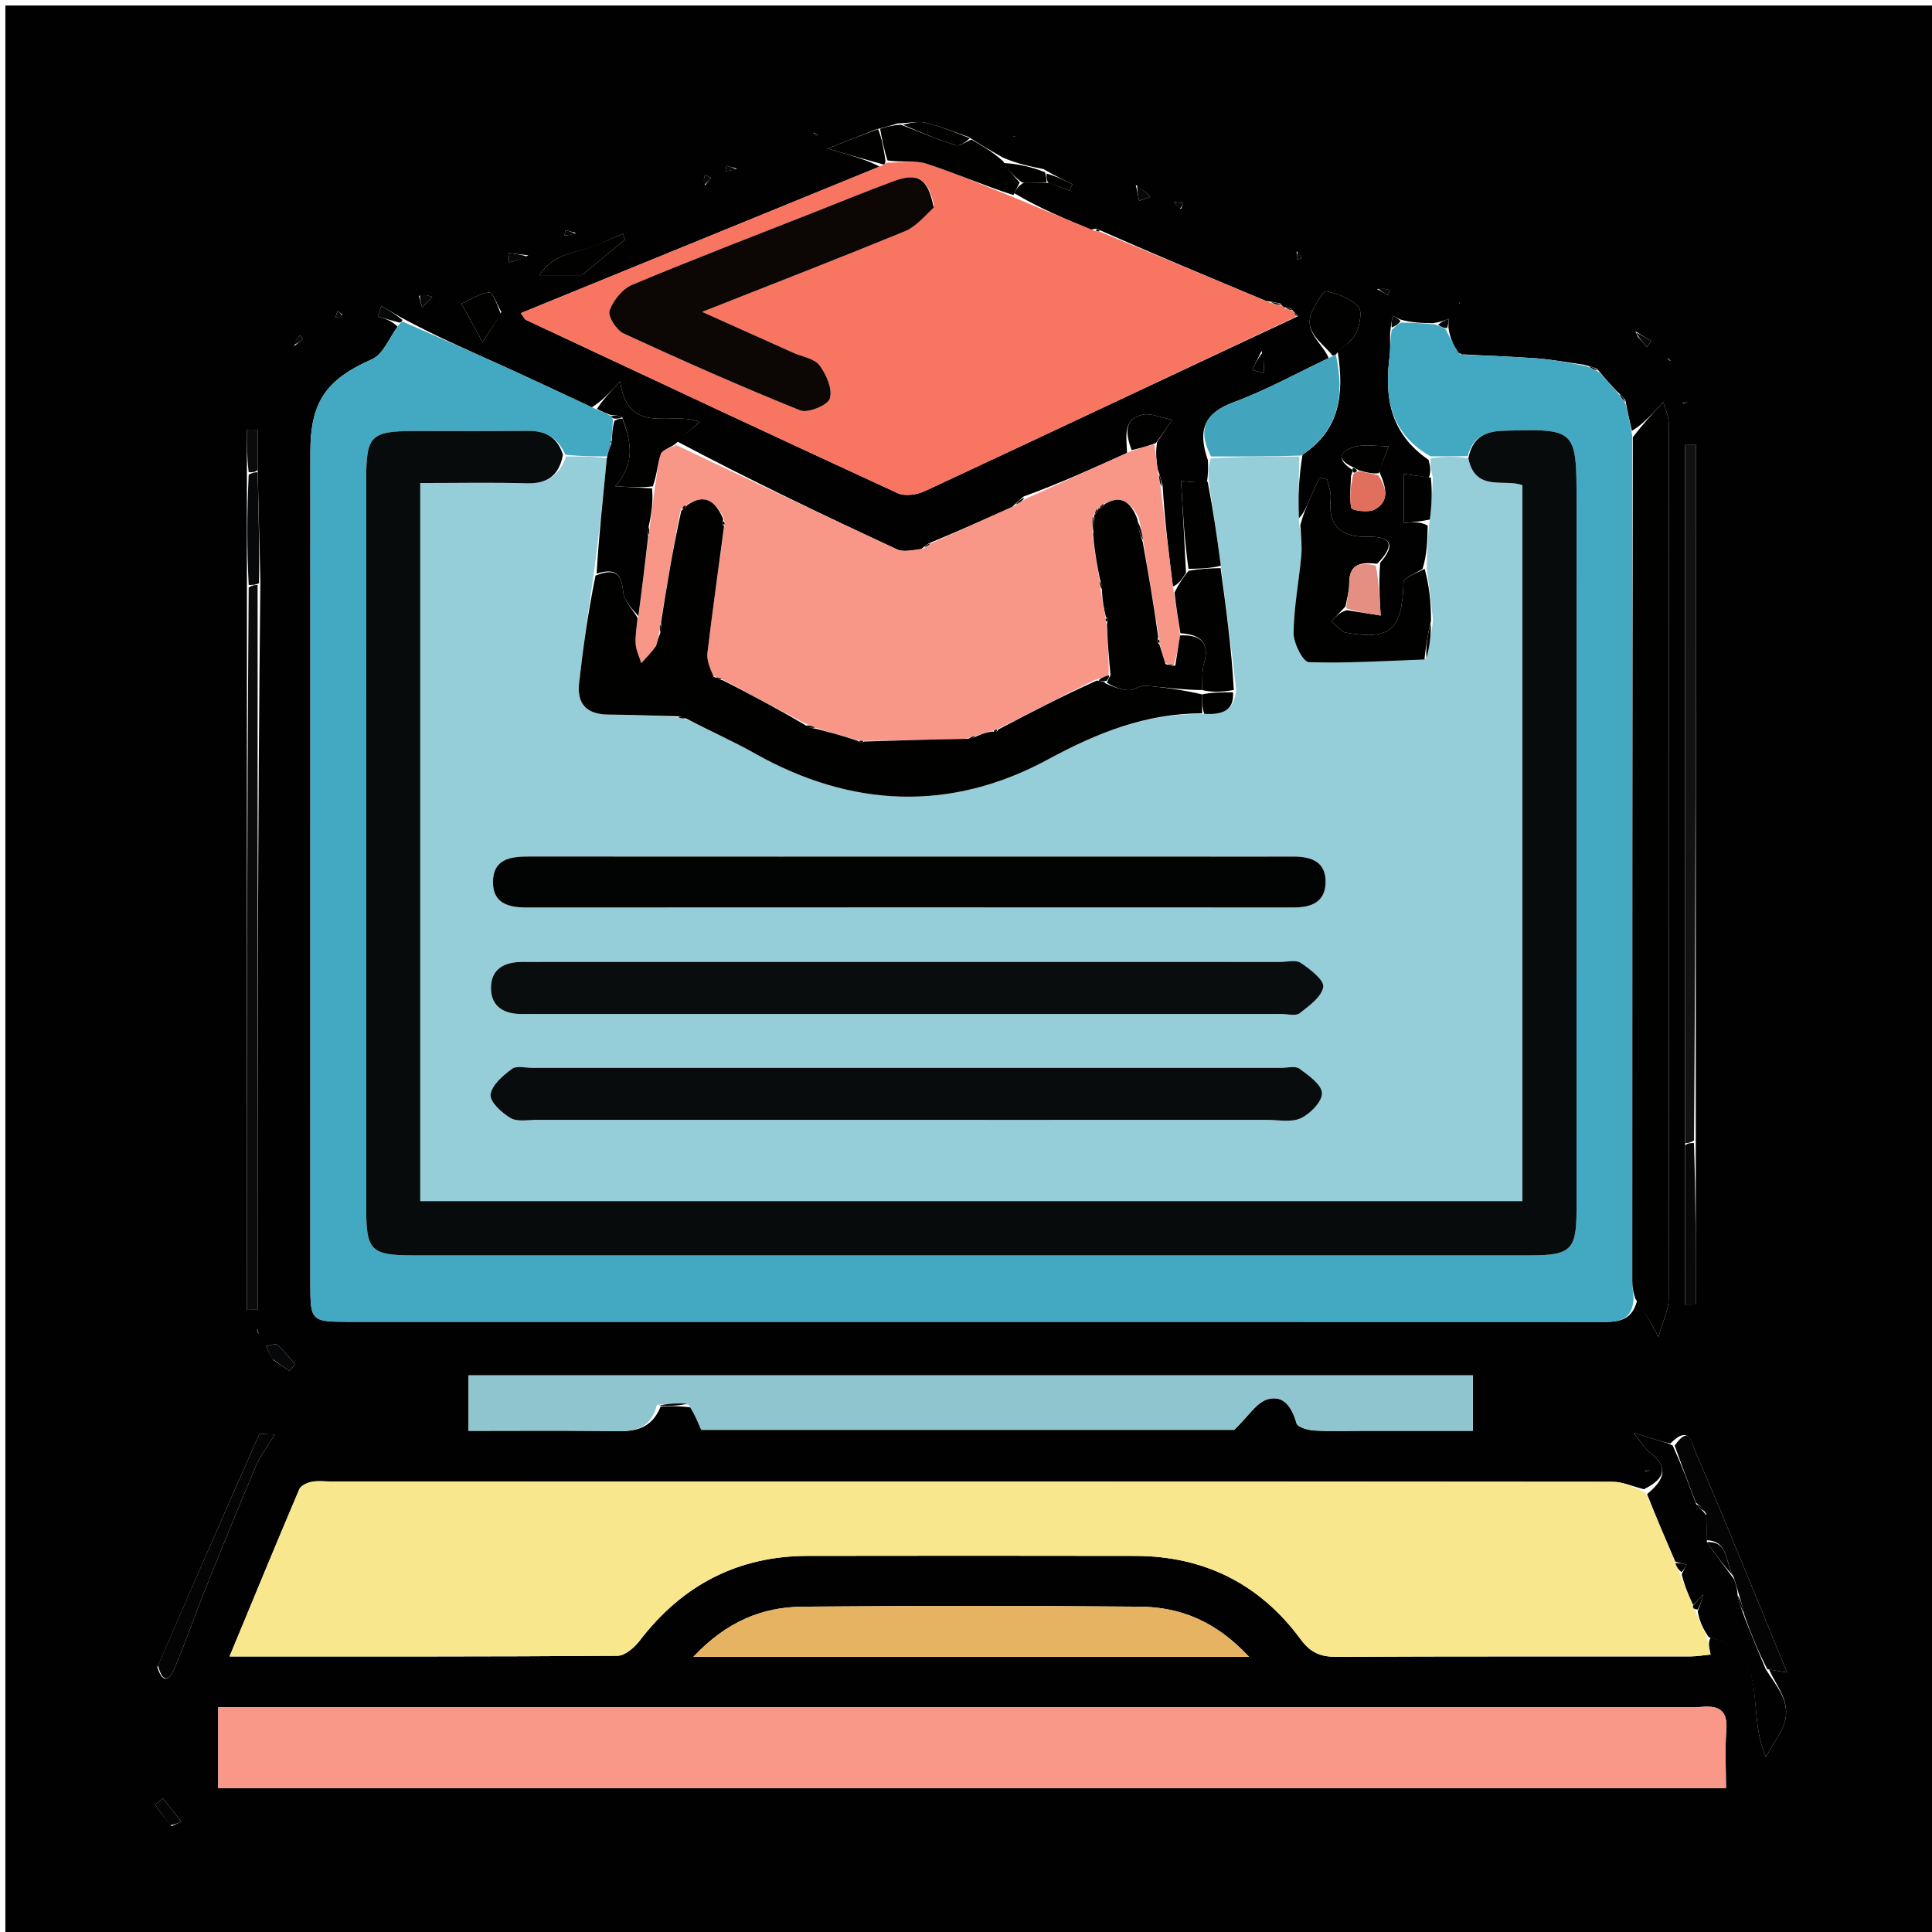<svg version="1.1" id="Layer_1" xmlns="http://www.w3.org/2000/svg" xmlns:xlink="http://www.w3.org/1999/xlink" x="0px" y="0px"
	 width="100%" viewBox="0 0 360 360" enable-background="new 0 0 360 360" xml:space="preserve">
<path fill="#010101" opacity="1" stroke="none" 
	d="
M1,134 
	C1,89.349 1,45.197 1,1.023 
	C120.943,1.023 240.886,1.023 360.915,1.023 
	C360.915,120.901 360.915,240.803 360.915,360.852 
	C241,360.852 121,360.852 1,360.852 
	C1,285.447 1,209.974 1,134 
M310.908,66.804 
	C310.908,66.804 310.65,66.788 310.65,66.788 
	C310.65,66.788 311,67 311.091,67.196 
	C311.091,67.196 311.35,67.213 311.35,67.213 
	C311.35,67.213 311,67 310.908,66.804 
M240.572,57.521 
	C240.184,57.395 239.796,57.27 239.158,57.251 
	C239.158,57.251 239.002,57.027 238.542,56.55 
	C237.909,56.41 237.275,56.269 235.924,56.08 
	C225.597,51.775 215.27,47.469 204.839,42.848 
	C204.584,42.553 204.31,42.548 203.296,42.803 
	C198.422,40.763 193.548,38.723 188.996,36.006 
	C189.331,35.337 189.665,34.669 190.833,34 
	C192.222,34 193.611,34 195.656,34.097 
	C196.866,34.57 198.075,35.043 199.284,35.515 
	C199.463,35.115 199.642,34.714 199.821,34.313 
	C198.214,33.542 196.607,32.771 194.445,31.51 
	C191.963,31.007 189.482,30.503 186.84,29.346 
	C184.894,28.23 182.947,27.115 180.449,25.512 
	C177.82,24.608 175.235,23.525 172.545,22.873 
	C171.124,22.528 169.521,22.933 167.278,23.002 
	C166.186,23.335 165.093,23.667 163.258,24.115 
	C160.635,25.147 158.013,26.179 154.192,27.682 
	C158.792,29.01 161.63,29.829 163.897,31.044 
	C141.665,40.126 119.433,49.209 97.056,58.35 
	C97.609,59.099 97.745,59.483 98.003,59.604 
	C121.064,70.41 144.116,81.235 167.249,91.885 
	C168.611,92.512 170.845,92.2 172.3,91.522 
	C195.384,80.767 218.408,69.881 241.828,58.929 
	C241.574,58.609 241.32,58.288 241.017,58.004 
	C241.017,58.004 241.018,57.944 240.572,57.521 
M304.91,61.794 
	C304.91,61.794 304.641,61.781 304.641,61.781 
	C304.641,61.781 304.994,62.004 305.091,62.625 
	C305.675,63.299 306.259,63.973 306.844,64.647 
	C307.135,64.281 307.427,63.914 307.718,63.547 
	C306.814,63.03 305.909,62.512 304.91,61.794 
M252.019,87.563 
	C252.029,87.75 252.039,87.937 251.744,88.651 
	C251.696,90.675 251.356,92.77 251.813,94.673 
	C251.923,95.131 255.022,95.575 256.146,94.948 
	C258.967,93.374 258.344,90.892 256.968,87.787 
	C257.486,86.449 258.004,85.112 258.763,83.152 
	C256.29,83.152 254.235,82.744 252.442,83.254 
	C250.183,83.897 248.498,85.329 252.019,87.563 
M48.003,87.131 
	C48.003,84.78 48.003,82.429 48.003,80.078 
	C47.338,80.07 46.672,80.063 46.007,80.055 
	C46.007,82.702 46.007,85.349 46.003,88.934 
	C46.004,95.624 46.005,102.313 46.004,109.94 
	C46.004,154.649 46.004,199.358 46.004,244.067 
	C46.67,244.065 47.337,244.063 48.003,244.061 
	C48.003,199.04 48.003,154.02 48.52,108.351 
	C48.347,101.567 48.175,94.783 48.003,87.131 
M220.995,106.746 
	C220.302,107.831 219.609,108.916 218.542,109.279 
	C217.79,103.172 217.038,97.064 216.635,90.503 
	C216.423,89.669 216.212,88.835 215.685,87.309 
	C215.488,85.802 215.29,84.295 215.609,82.374 
	C216.542,80.995 217.475,79.615 218.408,78.236 
	C216.495,77.883 214.408,76.867 212.706,77.315 
	C209.201,78.237 209.913,81.257 210.007,84.397 
	C203.67,87.265 197.334,90.132 190.742,92.516 
	C190.162,93.011 189.581,93.506 188.526,94.511 
	C183.566,96.734 178.606,98.956 173.021,101.27 
	C172.678,101.502 172.334,101.735 171.444,102.468 
	C170.013,102.466 168.362,102.935 167.184,102.388 
	C153.415,95.989 139.717,89.438 126.048,82.191 
	C127.402,81.086 128.756,79.98 130.408,78.632 
	C125.194,76.455 117.086,81.481 115.544,71.078 
	C113.415,73.372 112.214,74.666 110.293,75.894 
	C104.717,73.301 99.162,70.663 93.56,68.128 
	C87.4,65.341 81.196,62.649 74.871,59.231 
	C73.6,58.489 72.328,57.746 71.057,57.004 
	C70.834,57.655 70.611,58.307 70.387,58.958 
	C71.665,59.342 72.942,59.727 74.088,60.867 
	C72.527,62.947 71.404,66.015 69.329,66.933 
	C60.92,70.652 57.837,74.731 57.834,84.185 
	C57.818,135.989 57.823,187.793 57.829,239.597 
	C57.83,246.032 58.092,246.292 64.637,246.295 
	C94.62,246.306 124.603,246.299 154.586,246.3 
	C202.226,246.3 249.866,246.294 297.505,246.313 
	C300.757,246.315 304.113,246.674 305.106,242.077 
	C306.132,243.908 307.158,245.738 309.035,249.088 
	C309.899,246.013 310.925,244.056 310.928,242.098 
	C311.015,187.732 311.008,133.366 310.948,79.001 
	C310.946,77.475 310.194,75.949 309.922,74.917 
	C307.815,77.207 306.073,79.101 304.084,80.288 
	C303.691,78.605 303.299,76.921 302.87,74.567 
	C302.464,74.079 302.059,73.59 301.149,72.784 
	C300.069,71.622 298.989,70.46 297.601,68.734 
	C297.022,68.508 296.442,68.281 295.045,67.941 
	C292.149,67.541 289.264,66.994 286.355,66.775 
	C281.817,66.433 277.263,66.313 272.574,66.03 
	C272.574,66.03 272.272,65.942 271.572,65.738 
	C270.834,64.267 270.097,62.796 269.895,60.983 
	C269.906,60.451 269.917,59.92 269.928,59.388 
	C269.248,59.682 268.568,59.977 267.034,60.223 
	C265.036,60.188 263.039,60.153 260.909,59.527 
	C260.447,59.292 259.985,59.058 259.523,58.824 
	C259.364,59.579 259.205,60.333 259.025,62.013 
	C258.999,63.496 259.109,64.997 258.925,66.46 
	C257.98,73.964 258.937,80.69 266.202,85.694 
	C266.466,86.796 266.731,87.898 266.232,88.973 
	C264.704,88.752 263.177,88.532 261.601,88.305 
	C261.601,91.649 261.601,94.487 261.601,97.437 
	C263.294,97.294 264.732,97.171 266.028,97.947 
	C265.973,100.632 265.918,103.316 265.074,106.001 
	C263.837,106.833 261.549,107.635 261.525,108.5 
	C261.285,117.285 259.176,119.331 250.856,117.898 
	C249.839,117.722 249.003,116.501 248.082,115.764 
	C248.961,114.843 249.841,113.921 251.022,113.705 
	C252.976,114.015 254.93,114.324 257.264,114.694 
	C257.061,111.068 256.905,108.287 257.18,104.85 
	C260.198,101.433 259.095,99.923 254.874,100.014 
	C249.964,100.12 247.433,98.097 247.946,92.89 
	C248.06,91.735 247.533,90.516 247.301,89.327 
	C246.821,89.214 246.342,89.101 245.862,88.988 
	C245.243,90.356 244.607,91.716 244.01,93.094 
	C243.393,94.518 242.813,95.959 241.767,96.786 
	C241.887,92.879 242.007,88.972 242.707,84.715 
	C249.617,80.151 250.527,73.575 249.261,65.534 
	C250.445,64.385 252.051,63.432 252.696,62.034 
	C253.369,60.575 253.88,57.966 253.104,57.144 
	C251.671,55.629 249.312,54.731 247.191,54.29 
	C246.588,54.165 245.284,56.42 244.627,57.745 
	C242.631,61.771 246.257,63.651 247.587,66.719 
	C241.72,69.495 236.004,72.681 229.94,74.926 
	C224.551,76.922 223.031,79.912 225.082,85.784 
	C225.124,87.021 225.167,88.257 224.856,90.021 
	C223.528,89.916 222.2,89.811 220.077,89.643 
	C220.398,95.331 220.699,100.666 220.995,106.746 
M314.002,213.929 
	C314.002,223.649 314.002,233.368 314.002,243.088 
	C314.659,243.082 315.316,243.077 315.973,243.071 
	C315.973,233.038 315.973,223.005 315.98,212.039 
	C315.98,168.997 315.98,125.956 315.98,82.914 
	C315.323,82.917 314.666,82.919 314.009,82.921 
	C314.009,126.278 314.009,169.634 314.002,213.929 
M311.255,268.976 
	C310.622,268.822 309.98,268.697 309.357,268.51 
	C307.701,268.011 306.053,267.486 304.402,266.971 
	C305.475,268.281 306.369,269.815 307.658,270.858 
	C310.662,273.286 310.507,275.449 306.311,277.496 
	C304.366,277.015 302.421,276.114 300.476,276.112 
	C220.836,276.041 141.195,276.051 61.555,276.052 
	C60.389,276.052 59.186,275.883 58.069,276.118 
	C57.226,276.295 56.063,276.81 55.775,277.487 
	C51.445,287.663 47.237,297.89 42.773,308.656 
	C67.449,308.656 91.254,308.706 115.056,308.532 
	C116.462,308.522 118.213,306.994 119.197,305.709 
	C127.12,295.36 137.466,289.933 150.537,289.913 
	C170.863,289.881 191.19,289.878 211.517,289.916 
	C224.387,289.94 234.769,295.146 242.382,305.484 
	C244.194,307.945 246.054,308.739 248.999,308.723 
	C270.991,308.61 292.984,308.668 314.976,308.647 
	C316.218,308.646 317.46,308.419 318.745,308.293 
	C318.454,306.924 318.249,305.962 318.762,305.127 
	C330.18,307.899 325.129,318.766 329.054,327.332 
	C330.638,324.58 331.702,323.164 332.32,321.574 
	C334.004,317.236 330.991,314.254 329.651,311.085 
	C330.547,311.235 331.443,311.384 332.984,311.641 
	C330.502,305.563 328.294,300.103 326.043,294.661 
	C322.705,286.589 319.411,278.497 315.906,270.498 
	C315.327,269.174 314.887,265.247 311.255,268.976 
M123.114,262.053 
	C124.822,262.005 126.529,261.956 128.875,262.272 
	C129.457,263.614 130.04,264.956 130.679,266.427 
	C164.231,266.427 197.831,266.427 229.977,266.427 
	C232.605,263.905 234.104,261.357 236.178,260.737 
	C239.215,259.83 240.766,262.286 241.589,265.219 
	C241.789,265.93 243.689,266.476 244.841,266.548 
	C247.827,266.733 250.832,266.613 253.829,266.613 
	C260.753,266.613 267.678,266.613 274.442,266.613 
	C274.442,262.586 274.442,259.363 274.442,256.282 
	C211.832,256.282 149.644,256.282 87.306,256.282 
	C87.306,259.756 87.306,262.862 87.306,266.613 
	C95.775,266.613 104.054,266.548 112.331,266.64 
	C116.565,266.687 120.978,267.391 123.114,262.053 
M316.25,318.13 
	C224.385,318.13 132.521,318.13 40.658,318.13 
	C40.658,323.649 40.658,328.372 40.658,333.191 
	C134.396,333.191 227.762,333.191 321.614,333.191 
	C321.614,329.426 321.4,325.948 321.674,322.51 
	C321.954,318.981 320.664,317.562 316.25,318.13 
M161.5,308.727 
	C184.865,308.727 208.23,308.727 232.744,308.727 
	C226.59,302.102 219.935,299.449 212.441,299.382 
	C191.476,299.193 170.508,299.197 149.543,299.383 
	C142.037,299.449 135.394,302.138 129.198,308.727 
	C140.394,308.727 150.447,308.727 161.5,308.727 
M29.309,310.659 
	C30.538,314.434 31.859,312.46 32.657,310.553 
	C34.622,305.862 36.279,301.042 38.175,296.321 
	C41.307,288.527 44.476,280.746 47.753,273.012 
	C48.52,271.204 49.785,269.608 51.204,267.286 
	C49.471,267.286 48.385,267.083 48.282,267.315 
	C41.988,281.514 35.775,295.748 29.309,310.659 
M111.669,45.512 
	C108.162,47.15 103.516,46.708 100.509,51.274 
	C104.031,51.274 106.583,51.274 108.428,51.274 
	C111.345,48.868 113.891,46.767 116.437,44.667 
	C116.321,44.296 116.205,43.925 116.089,43.554 
	C114.818,44.072 113.548,44.59 111.669,45.512 
M93.42,58.131 
	C92.667,56.85 91.865,54.475 91.17,54.506 
	C89.469,54.583 87.818,55.77 85.97,56.589 
	C87.382,59.142 88.384,60.955 89.912,63.717 
	C91.335,61.588 92.263,60.2 93.42,58.131 
M50.941,253.432 
	C51.947,254.106 52.953,254.78 53.959,255.454 
	C54.313,255.044 54.667,254.634 55.021,254.223 
	C53.918,252.988 52.902,251.651 51.658,250.58 
	C51.299,250.272 50.281,250.731 49.565,250.838 
	C49.872,251.547 50.18,252.255 50.941,253.432 
M31.979,340.276 
	C32.576,339.996 33.174,339.715 33.772,339.435 
	C32.634,337.985 31.496,336.536 30.358,335.086 
	C29.862,335.476 29.365,335.866 28.869,336.255 
	C29.727,337.464 30.586,338.673 31.979,340.276 
M235.059,65.395 
	C234.485,66.572 233.91,67.75 233.336,68.927 
	C234.048,69.127 234.761,69.326 235.474,69.526 
	C235.529,68.277 235.583,67.029 235.059,65.395 
M211.637,34.451 
	C211.845,35.437 212.052,36.423 212.26,37.409 
	C212.961,37.166 213.662,36.924 214.363,36.681 
	C213.649,35.994 212.935,35.307 211.637,34.451 
M98.44,47.575 
	C97.205,47.434 95.971,47.294 94.736,47.153 
	C94.782,47.733 94.827,48.313 94.873,48.893 
	C95.956,48.628 97.04,48.363 98.44,47.575 
M78.042,55.126 
	C78.251,55.861 78.46,56.595 78.669,57.329 
	C79.296,56.654 79.923,55.979 80.549,55.303 
	C79.832,55.088 79.114,54.873 78.042,55.126 
M54.849,64.481 
	C55.393,64.034 55.936,63.587 56.479,63.14 
	C56.278,62.93 56.076,62.719 55.875,62.508 
	C55.411,63.039 54.948,63.571 54.849,64.481 
M131.4,34.545 
	C131.757,34.063 132.114,33.581 132.471,33.098 
	C132.097,32.928 131.723,32.757 131.348,32.586 
	C131.184,33.224 131.021,33.863 131.4,34.545 
M220.063,38.934 
	C220.206,38.574 220.349,38.213 220.493,37.852 
	C219.925,37.781 219.357,37.71 218.788,37.639 
	C219.041,38.057 219.294,38.475 220.063,38.934 
M256.588,53.865 
	C257.269,54.235 257.95,54.604 258.632,54.974 
	C258.746,54.668 258.86,54.362 258.975,54.056 
	C258.29,53.865 257.605,53.673 256.588,53.865 
M137.321,31.409 
	C136.67,31.235 136.019,31.06 135.367,30.886 
	C135.306,31.215 135.245,31.543 135.184,31.872 
	C135.765,31.829 136.346,31.785 137.321,31.409 
M107.32,43.41 
	C106.669,43.236 106.017,43.061 105.366,42.887 
	C105.304,43.216 105.243,43.545 105.182,43.874 
	C105.763,43.83 106.345,43.786 107.32,43.41 
M241.61,46.832 
	C241.631,47.356 241.652,47.88 241.673,48.405 
	C241.95,48.318 242.226,48.232 242.503,48.145 
	C242.358,47.734 242.213,47.323 241.61,46.832 
M63.811,58.653 
	C63.521,58.409 63.23,58.165 62.94,57.921 
	C62.79,58.334 62.64,58.747 62.49,59.159 
	C62.882,59.144 63.274,59.129 63.811,58.653 
M306.511,274.155 
	C306.828,274.095 307.145,274.035 307.462,273.974 
	C307.147,273.902 306.832,273.831 306.511,274.155 
M151.55,24.758 
	C151.815,24.943 152.079,25.128 152.343,25.313 
	C152.174,25.038 152.005,24.764 151.55,24.758 
M313.499,75.149 
	C313.819,75.088 314.138,75.028 314.458,74.967 
	C314.139,74.894 313.821,74.821 313.499,75.149 
M48.161,248.496 
	C48.1,248.177 48.039,247.859 47.978,247.54 
	C47.906,247.856 47.834,248.171 48.161,248.496 
M271.873,56.664 
	C271.939,56.551 272.005,56.438 272.071,56.325 
	C271.968,56.373 271.865,56.42 271.873,56.664 
M188.754,25.48 
	C188.907,25.472 189.061,25.464 189.215,25.456 
	C189.112,25.408 189.009,25.36 188.754,25.48 
M226.492,40.541 
	C226.492,40.541 226.467,40.484 226.492,40.541 
M48.542,74.508 
	C48.542,74.508 48.483,74.535 48.542,74.508 
M298.49,57.552 
	C298.49,57.552 298.455,57.482 298.49,57.552 
z"/>
<path fill="#95CDD8" opacity="1" stroke="none" 
	d="
M242.128,85.065 
	C242.007,88.972 241.887,92.879 242.077,97.505 
	C242.426,100.017 242.639,101.826 242.474,103.599 
	C242.027,108.394 241.086,113.171 241.041,117.961 
	C241.024,119.846 242.812,123.349 243.87,123.384 
	C251.04,123.626 258.234,123.136 265.798,122.675 
	C266.439,120.312 266.701,118.156 267.024,115.583 
	C266.678,112.11 266.271,109.055 265.863,106 
	C265.918,103.316 265.973,100.632 266.362,97.257 
	C266.796,94.045 266.896,91.522 266.995,89 
	C266.731,87.898 266.466,86.796 266.583,85.375 
	C269.137,85.037 271.311,85.017 273.608,85.376 
	C274.884,91.808 280.408,89.108 283.681,90.419 
	C283.681,135.156 283.681,179.551 283.681,223.818 
	C214.938,223.818 146.557,223.818 78.306,223.818 
	C78.306,179.045 78.306,134.659 78.306,90.004 
	C85.169,90.004 91.654,89.872 98.13,90.054 
	C101.896,90.16 104.171,88.705 105.484,85.053 
	C108.289,85.044 110.651,85.038 113.077,85.394 
	C112.359,92.813 111.578,99.87 110.596,107.274 
	C109.558,114.168 108.652,120.707 107.909,127.265 
	C107.467,131.167 109.346,133.118 113.326,133.15 
	C117.602,133.184 121.878,133.359 126.416,133.682 
	C127.117,133.917 127.556,133.944 128.292,134.173 
	C132.597,136.359 136.706,138.16 140.593,140.355 
	C158.66,150.56 177.2,151.319 195.317,141.487 
	C204.498,136.505 213.581,132.931 224.386,133.019 
	C227.685,133.203 229.983,132.474 230.343,128.569 
	C229.469,120.708 228.455,113.282 227.484,105.414 
	C226.755,99.812 225.982,94.653 225.209,89.494 
	C225.167,88.257 225.124,87.021 225.596,85.423 
	C231.45,85.063 236.789,85.064 242.128,85.065 
M191.5,208.671 
	C206.325,208.671 221.15,208.675 235.974,208.664 
	C238.138,208.662 240.586,209.196 242.384,208.363 
	C244.149,207.544 246.379,205.265 246.331,203.69 
	C246.282,202.101 243.835,200.387 242.138,199.136 
	C241.372,198.572 239.875,198.98 238.71,198.98 
	C192.236,198.977 145.763,198.977 99.29,198.982 
	C97.958,198.983 96.247,198.533 95.377,199.182 
	C93.706,200.43 91.613,202.214 91.413,203.97 
	C91.261,205.314 93.51,207.375 95.148,208.334 
	C96.415,209.075 98.391,208.66 100.052,208.661 
	C130.201,208.673 160.35,208.671 191.5,208.671 
M176.5,179.244 
	C151.353,179.244 126.207,179.244 101.06,179.244 
	C99.894,179.244 98.728,179.267 97.563,179.245 
	C94.103,179.181 91.416,180.463 91.487,184.233 
	C91.551,187.669 94.061,189.006 97.342,188.937 
	C98.174,188.919 99.007,188.939 99.84,188.939 
	C146.137,188.94 192.433,188.941 238.73,188.94 
	C239.896,188.94 241.417,189.376 242.156,188.808 
	C243.93,187.442 246.281,185.746 246.568,183.899 
	C246.767,182.613 244.108,180.592 242.374,179.416 
	C241.452,178.791 239.784,179.247 238.452,179.247 
	C218.135,179.243 197.817,179.244 176.5,179.244 
M222.5,159.613 
	C212.171,159.613 201.842,159.613 191.512,159.613 
	C160.525,159.613 129.537,159.622 98.549,159.6 
	C95.105,159.598 91.863,160.055 91.86,164.379 
	C91.858,168.315 94.742,169.099 98.111,169.097 
	C145.758,169.071 193.406,169.071 241.054,169.093 
	C244.278,169.094 246.866,168.151 246.999,164.565 
	C247.146,160.623 244.401,159.597 240.993,159.609 
	C235.162,159.631 229.331,159.614 222.5,159.613 
z"/>
<path fill="#43A8C1" opacity="1" stroke="none" 
	d="
M273.484,84.998 
	C271.311,85.017 269.137,85.037 266.554,85.03 
	C258.937,80.69 257.98,73.964 258.925,66.46 
	C259.109,64.997 258.999,63.496 259.323,61.499 
	C260.094,60.695 260.568,60.407 261.041,60.118 
	C263.039,60.153 265.036,60.188 267.55,60.471 
	C268.497,60.922 268.928,61.123 269.359,61.324 
	C270.097,62.796 270.834,64.267 271.949,65.957 
	C272.327,66.176 272.716,66.099 272.716,66.099 
	C277.263,66.313 281.817,66.433 286.355,66.775 
	C289.264,66.994 292.149,67.541 295.641,68.243 
	C296.794,68.797 297.352,69.047 297.91,69.298 
	C298.989,70.46 300.069,71.622 301.475,73.253 
	C302.17,74.228 302.538,74.733 302.906,75.238 
	C303.299,76.921 303.691,78.605 304.129,81.105 
	C304.164,134.126 304.152,186.331 304.152,238.535 
	C304.152,239.692 304.305,240.848 304.386,242.005 
	C304.113,246.674 300.757,246.315 297.505,246.313 
	C249.866,246.294 202.226,246.3 154.586,246.3 
	C124.603,246.299 94.62,246.306 64.637,246.295 
	C58.092,246.292 57.83,246.032 57.829,239.597 
	C57.823,187.793 57.818,135.989 57.834,84.185 
	C57.837,74.731 60.92,70.652 69.329,66.933 
	C71.404,66.015 72.527,62.947 74.363,60.485 
	C74.638,60.102 75.011,59.915 75.011,59.915 
	C81.196,62.649 87.4,65.341 93.56,68.128 
	C99.162,70.663 104.717,73.301 110.872,76.16 
	C112.243,76.733 113.035,77.039 113.871,77.549 
	C113.915,77.753 114.244,78.009 114.194,78.414 
	C114.103,79.901 114.062,80.984 113.913,82.138 
	C113.698,82.404 113.746,82.549 113.785,83.042 
	C113.421,83.97 113.217,84.501 113.013,85.033 
	C110.651,85.038 108.289,85.044 105.345,84.717 
	C103.732,81.138 101.33,80.245 98.168,80.284 
	C91.172,80.372 84.174,80.308 77.178,80.314 
	C69.148,80.321 68.246,81.189 68.244,89.141 
	C68.233,134.453 68.234,179.765 68.237,225.077 
	C68.237,233.073 69.084,233.92 77.136,233.92 
	C146.437,233.925 215.738,233.925 285.039,233.92 
	C292.741,233.92 293.759,232.926 293.761,225.374 
	C293.768,181.395 293.765,137.415 293.766,93.436 
	C293.766,79.917 293.656,79.878 280.125,80.267 
	C276.667,80.366 274.358,81.536 273.484,84.998 
z"/>
<path fill="#F9E78E" opacity="1" stroke="none" 
	d="
M318.044,305 
	C318.249,305.962 318.454,306.924 318.745,308.293 
	C317.46,308.419 316.218,308.646 314.976,308.647 
	C292.984,308.668 270.991,308.61 248.999,308.723 
	C246.054,308.739 244.194,307.945 242.382,305.484 
	C234.769,295.146 224.387,289.94 211.517,289.916 
	C191.19,289.878 170.863,289.881 150.537,289.913 
	C137.466,289.933 127.12,295.36 119.197,305.709 
	C118.213,306.994 116.462,308.522 115.056,308.532 
	C91.254,308.706 67.449,308.656 42.773,308.656 
	C47.237,297.89 51.445,287.663 55.775,277.487 
	C56.063,276.81 57.226,276.295 58.069,276.118 
	C59.186,275.883 60.389,276.052 61.555,276.052 
	C141.195,276.051 220.836,276.041 300.476,276.112 
	C302.421,276.114 304.366,277.015 306.615,278.137 
	C308.668,282.851 310.418,286.923 312.16,291.282 
	C312.456,292.047 312.759,292.524 313.084,293.409 
	C313.902,295.573 314.697,297.331 315.441,299.233 
	C315.478,299.708 315.678,299.916 315.993,300.347 
	C316.678,302.128 317.361,303.564 318.044,305 
z"/>
<path fill="#F99788" opacity="1" stroke="none" 
	d="
M316.718,318.13 
	C320.664,317.562 321.954,318.981 321.674,322.51 
	C321.4,325.948 321.614,329.426 321.614,333.191 
	C227.762,333.191 134.396,333.191 40.658,333.191 
	C40.658,328.372 40.658,323.649 40.658,318.13 
	C132.521,318.13 224.385,318.13 316.718,318.13 
z"/>
<path fill="#F87661" opacity="1" stroke="none" 
	d="
M241.445,59.025 
	C218.408,69.881 195.384,80.767 172.3,91.522 
	C170.845,92.2 168.611,92.512 167.249,91.885 
	C144.116,81.235 121.064,70.41 98.003,59.604 
	C97.745,59.483 97.609,59.099 97.056,58.35 
	C119.433,49.209 141.665,40.126 164.353,30.849 
	C164.809,30.653 164.992,30.364 165.371,30.312 
	C168.067,30.309 170.56,29.821 172.667,30.512 
	C178.094,32.291 183.35,34.591 188.674,36.683 
	C193.548,38.723 198.422,40.763 203.863,42.973 
	C204.6,43.15 204.771,43.157 204.943,43.164 
	C215.27,47.469 225.597,51.775 236.512,56.343 
	C237.733,56.747 238.368,56.887 239.002,57.027 
	C239.002,57.027 239.158,57.251 239.483,57.446 
	C240.212,57.741 240.615,57.843 241.018,57.944 
	C241.018,57.944 241.017,58.004 241.146,58.247 
	C241.332,58.668 241.389,58.846 241.445,59.025 
M174.041,38.275 
	C172.92,33.224 171.09,32.064 166.467,33.772 
	C161.478,35.615 156.555,37.638 151.607,39.589 
	C140.317,44.041 128.979,48.377 117.791,53.072 
	C115.968,53.837 114.243,55.998 113.578,57.899 
	C113.219,58.927 114.855,61.521 116.18,62.131 
	C127.047,67.141 137.992,72.001 149.091,76.466 
	C150.527,77.044 154.264,75.502 154.639,74.253 
	C155.166,72.495 153.978,69.77 152.705,68.072 
	C151.747,66.795 149.502,66.486 147.833,65.738 
	C142.532,63.362 137.232,60.983 130.838,58.115 
	C144.29,52.799 156.503,48.064 168.619,43.093 
	C170.603,42.278 172.159,40.42 174.041,38.275 
z"/>
<path fill="#F89688" opacity="1" stroke="none" 
	d="
M215.093,82.787 
	C215.29,84.295 215.488,85.802 215.777,88.027 
	C216.008,89.483 216.147,90.22 216.286,90.957 
	C217.038,97.064 217.79,103.172 218.664,110.049 
	C219.174,113.213 219.563,115.607 219.89,118.402 
	C219.551,120.542 219.275,122.279 218.687,123.92 
	C217.941,123.803 217.507,123.783 217.02,123.439 
	C216.651,122.078 216.334,121.04 216.072,119.743 
	C216.05,119.327 215.972,119.169 215.938,118.604 
	C214.966,112.466 213.95,106.734 212.991,100.65 
	C212.771,99.168 212.494,98.039 212.205,96.551 
	C210.787,93.608 208.96,92.15 205.659,93.879 
	C205.128,94.191 204.886,94.477 204.707,94.771 
	C204.771,94.779 204.747,94.652 204.487,94.775 
	C204.104,95.247 203.981,95.596 203.897,95.941 
	C203.936,95.938 203.9,95.868 203.634,96.108 
	C203.483,97.48 203.598,98.611 203.597,100.108 
	C203.977,102.982 204.474,105.489 204.911,108.332 
	C204.972,109.1 205.092,109.533 205.165,110.332 
	C205.435,112.134 205.752,113.57 206.015,115.258 
	C206.033,115.667 206.106,115.824 206.138,116.383 
	C206.375,119.793 206.653,122.8 206.57,125.825 
	C205.57,126.137 204.93,126.431 203.941,126.725 
	C197.722,129.798 191.852,132.871 185.721,135.932 
	C185.316,136.017 185.171,136.115 184.702,136.202 
	C183.579,136.518 182.781,136.844 181.658,137.136 
	C180.966,137.311 180.599,137.519 179.841,137.666 
	C173.296,137.794 167.141,137.983 160.751,138.059 
	C160.346,137.977 160.175,138.009 159.672,137.869 
	C156.919,137.063 154.498,136.43 151.895,135.565 
	C151.148,135.206 150.582,135.079 149.792,134.7 
	C144.617,131.888 139.666,129.33 134.499,126.525 
	C133.862,126.219 133.439,126.16 132.722,125.89 
	C132.207,124.335 131.663,122.952 131.819,121.652 
	C132.767,113.756 133.875,105.879 135.01,97.744 
	C135.019,97.334 134.947,97.173 134.896,96.657 
	C133.338,93.304 131.26,91.888 127.782,94.156 
	C127.204,94.365 127.054,94.644 126.762,95.25 
	C125.349,102.327 124.258,109.173 123.032,116.336 
	C122.91,117.105 122.922,117.557 122.745,118.332 
	C122.427,119.287 122.475,120.046 122.132,120.526 
	C121.355,121.615 120.385,122.567 119.494,123.574 
	C119.124,122.366 118.518,121.172 118.442,119.945 
	C118.344,118.357 118.668,116.743 118.944,114.786 
	C119.646,109.61 120.214,104.79 120.911,99.655 
	C121.02,98.896 121.001,98.451 121.136,97.639 
	C121.496,95.181 121.703,93.091 122.052,90.632 
	C122.471,88.351 122.489,86.342 123.143,84.568 
	C123.434,83.777 125.008,83.459 126,82.927 
	C139.717,89.438 153.415,95.989 167.184,102.388 
	C168.362,102.935 170.013,102.466 172.043,102.209 
	C172.976,101.693 173.311,101.436 173.646,101.179 
	C178.606,98.956 183.566,96.734 189.061,94.254 
	C190.063,93.665 190.531,93.332 190.998,93 
	C197.334,90.132 203.67,87.265 210.632,84.111 
	C212.536,83.479 213.814,83.133 215.093,82.787 
z"/>
<path fill="#8FC5CF" opacity="1" stroke="none" 
	d="
M122.406,261.765 
	C120.978,267.391 116.565,266.687 112.331,266.64 
	C104.054,266.548 95.775,266.613 87.306,266.613 
	C87.306,262.862 87.306,259.756 87.306,256.282 
	C149.644,256.282 211.832,256.282 274.442,256.282 
	C274.442,259.363 274.442,262.586 274.442,266.613 
	C267.678,266.613 260.753,266.613 253.829,266.613 
	C250.832,266.613 247.827,266.733 244.841,266.548 
	C243.689,266.476 241.789,265.93 241.589,265.219 
	C240.766,262.286 239.215,259.83 236.178,260.737 
	C234.104,261.357 232.605,263.905 229.977,266.427 
	C197.831,266.427 164.231,266.427 130.679,266.427 
	C130.04,264.956 129.457,263.614 128.312,261.751 
	C125.969,261.409 124.187,261.587 122.406,261.765 
z"/>
<path fill="#010100" opacity="1" stroke="none" 
	d="
M304.746,242.041 
	C304.305,240.848 304.152,239.692 304.152,238.535 
	C304.152,186.331 304.164,134.126 304.253,81.459 
	C306.073,79.101 307.815,77.207 309.922,74.917 
	C310.194,75.949 310.946,77.475 310.948,79.001 
	C311.008,133.366 311.015,187.732 310.928,242.098 
	C310.925,244.056 309.899,246.013 309.035,249.088 
	C307.158,245.738 306.132,243.908 304.746,242.041 
z"/>
<path fill="#E6B362" opacity="1" stroke="none" 
	d="
M161,308.727 
	C150.447,308.727 140.394,308.727 129.198,308.727 
	C135.394,302.138 142.037,299.449 149.543,299.383 
	C170.508,299.197 191.476,299.193 212.441,299.382 
	C219.935,299.449 226.59,302.102 232.744,308.727 
	C208.23,308.727 184.865,308.727 161,308.727 
z"/>
<path fill="#010100" opacity="1" stroke="none" 
	d="
M265.468,106.001 
	C266.271,109.055 266.678,112.11 266.644,115.719 
	C265.941,118.476 265.681,120.68 265.42,122.883 
	C258.234,123.136 251.04,123.626 243.87,123.384 
	C242.812,123.349 241.024,119.846 241.041,117.961 
	C241.086,113.171 242.027,108.394 242.474,103.599 
	C242.639,101.826 242.426,100.017 242.301,97.808 
	C242.813,95.959 243.393,94.518 244.01,93.094 
	C244.607,91.716 245.243,90.356 245.862,88.988 
	C246.342,89.101 246.821,89.214 247.301,89.327 
	C247.533,90.516 248.06,91.735 247.946,92.89 
	C247.433,98.097 249.964,100.12 254.874,100.014 
	C259.095,99.923 260.198,101.433 256.584,105.061 
	C253.059,104.583 251.394,105.429 251.406,108.751 
	C251.412,110.166 250.962,111.583 250.72,113 
	C249.841,113.921 248.961,114.843 248.082,115.764 
	C249.003,116.501 249.839,117.722 250.856,117.898 
	C259.176,119.331 261.285,117.285 261.525,108.5 
	C261.549,107.635 263.837,106.833 265.468,106.001 
z"/>
<path fill="#010101" opacity="1" stroke="none" 
	d="
M318.403,305.064 
	C317.361,303.564 316.678,302.128 316.338,300.247 
	C316.906,298.9 317.13,297.998 317.355,297.095 
	C316.734,297.76 316.113,298.425 315.492,299.089 
	C314.697,297.331 313.902,295.573 313.362,293.346 
	C313.835,292.433 314.053,291.99 314.27,291.546 
	C313.569,291.362 312.869,291.179 312.168,290.995 
	C310.418,286.923 308.668,282.851 306.904,278.41 
	C310.507,275.449 310.662,273.286 307.658,270.858 
	C306.369,269.815 305.475,268.281 304.402,266.971 
	C306.053,267.486 307.701,268.011 309.357,268.51 
	C309.98,268.697 310.622,268.822 311.683,269.353 
	C313.407,273.154 314.704,276.577 316.063,280.307 
	C316.75,281.076 317.375,281.538 317.999,282.417 
	C318,284.222 318,285.61 318.056,287.349 
	C319.742,289.799 321.371,291.9 323.132,294.291 
	C323.509,295.388 323.754,296.194 323.769,297.243 
	C324.025,298.658 324.512,299.829 325.053,301.341 
	C326.405,304.788 327.702,307.894 329,311 
	C330.991,314.254 334.004,317.236 332.32,321.574 
	C331.702,323.164 330.638,324.58 329.054,327.332 
	C325.129,318.766 330.18,307.899 318.403,305.064 
z"/>
<path fill="#43A5BD" opacity="1" stroke="none" 
	d="
M242.417,84.89 
	C236.789,85.064 231.45,85.063 225.656,85.054 
	C223.031,79.912 224.551,76.922 229.94,74.926 
	C236.004,72.681 241.72,69.495 248.041,66.489 
	C248.495,66.259 248.928,66.159 248.928,66.159 
	C250.527,73.575 249.617,80.151 242.417,84.89 
z"/>
<path fill="#0B0B0B" opacity="1" stroke="none" 
	d="
M48.003,109 
	C48.003,154.02 48.003,199.04 48.003,244.061 
	C47.337,244.063 46.67,244.065 46.004,244.067 
	C46.004,199.358 46.004,154.649 46.338,109.47 
	C47.115,109 47.559,109 48.003,109 
z"/>
<path fill="#121212" opacity="1" stroke="none" 
	d="
M314.009,212.99 
	C314.009,169.634 314.009,126.278 314.009,82.921 
	C314.666,82.919 315.323,82.917 315.98,82.914 
	C315.98,125.956 315.98,168.997 315.65,212.513 
	C314.882,212.988 314.445,212.989 314.009,212.99 
z"/>
<path fill="#010100" opacity="1" stroke="none" 
	d="
M219.952,118 
	C219.563,115.607 219.174,113.213 218.851,110.411 
	C219.609,108.916 220.302,107.831 221.456,106.373 
	C223.759,105.952 225.6,105.904 227.441,105.856 
	C228.455,113.282 229.469,120.708 229.899,128.568 
	C227.544,129.001 225.772,129 224,128.579 
	C224.093,126.681 223.922,125.125 224.33,123.739 
	C225.523,119.691 223.635,118.215 219.952,118 
z"/>
<path fill="#040404" opacity="1" stroke="none" 
	d="
M29.432,310.319 
	C35.775,295.748 41.988,281.514 48.282,267.315 
	C48.385,267.083 49.471,267.286 51.204,267.286 
	C49.785,269.608 48.52,271.204 47.753,273.012 
	C44.476,280.746 41.307,288.527 38.175,296.321 
	C36.279,301.042 34.622,305.862 32.657,310.553 
	C31.859,312.46 30.538,314.434 29.432,310.319 
z"/>
<path fill="#040404" opacity="1" stroke="none" 
	d="
M316,280 
	C314.704,276.577 313.407,273.154 312.055,269.366 
	C314.887,265.247 315.327,269.174 315.906,270.498 
	C319.411,278.497 322.705,286.589 326.043,294.661 
	C328.294,300.103 330.502,305.563 332.984,311.641 
	C331.443,311.384 330.547,311.235 329.325,311.043 
	C327.702,307.894 326.405,304.788 325.052,300.98 
	C324.665,299.186 324.333,298.093 324,297 
	C323.754,296.194 323.509,295.388 323.077,293.928 
	C321.408,291.068 322.138,287.137 318,286.999 
	C318,285.61 318,284.222 317.937,282.11 
	C317.249,280.924 316.624,280.462 316,280 
z"/>
<path fill="#010100" opacity="1" stroke="none" 
	d="
M188.835,36.344 
	C183.35,34.591 178.094,32.291 172.667,30.512 
	C170.56,29.821 168.067,30.309 165.373,29.894 
	C164.664,27.685 164.332,25.843 164,24 
	C165.093,23.667 166.186,23.335 167.89,23.246 
	C171.692,24.712 174.842,26.061 178.099,27.062 
	C178.883,27.302 180.023,26.385 181,26 
	C182.947,27.115 184.894,28.23 186.923,30.055 
	C188.004,31.842 189.002,32.921 190,34 
	C189.665,34.669 189.331,35.337 188.835,36.344 
z"/>
<path fill="#010100" opacity="1" stroke="none" 
	d="
M126.024,82.559 
	C125.008,83.459 123.434,83.777 123.143,84.568 
	C122.489,86.342 122.471,88.351 121.641,90.632 
	C119.236,90.886 117.384,90.773 114.654,90.605 
	C118.641,86.048 117.408,82.025 115.933,77.71 
	C115.193,77.397 114.51,77.371 113.827,77.345 
	C113.035,77.039 112.243,76.733 111.232,76.193 
	C112.214,74.666 113.415,73.372 115.544,71.078 
	C117.086,81.481 125.194,76.455 130.408,78.632 
	C128.756,79.98 127.402,81.086 126.024,82.559 
z"/>
<path fill="#010100" opacity="1" stroke="none" 
	d="
M227.484,105.414 
	C225.6,105.904 223.759,105.952 221.459,106 
	C220.699,100.666 220.398,95.331 220.077,89.643 
	C222.2,89.811 223.528,89.916 225.033,89.758 
	C225.982,94.653 226.755,99.812 227.484,105.414 
z"/>
<path fill="#010100" opacity="1" stroke="none" 
	d="
M249.094,65.846 
	C248.928,66.159 248.495,66.259 248.273,66.24 
	C246.257,63.651 242.631,61.771 244.627,57.745 
	C245.284,56.42 246.588,54.165 247.191,54.29 
	C249.312,54.731 251.671,55.629 253.104,57.144 
	C253.88,57.966 253.369,60.575 252.696,62.034 
	C252.051,63.432 250.445,64.385 249.094,65.846 
z"/>
<path fill="#070809" opacity="1" stroke="none" 
	d="
M48.261,108.675 
	C47.559,109 47.115,109 46.339,109.002 
	C46.005,102.313 46.004,95.624 46.338,88.467 
	C47.115,87.999 47.559,87.999 48.002,88 
	C48.175,94.783 48.347,101.567 48.261,108.675 
z"/>
<path fill="#080808" opacity="1" stroke="none" 
	d="
M314.005,213.459 
	C314.445,212.989 314.882,212.988 315.646,212.98 
	C315.973,223.005 315.973,233.038 315.973,243.071 
	C315.316,243.077 314.659,243.082 314.002,243.088 
	C314.002,233.368 314.002,223.649 314.005,213.459 
z"/>
<path fill="#E58F82" opacity="1" stroke="none" 
	d="
M250.871,113.352 
	C250.962,111.583 251.412,110.166 251.406,108.751 
	C251.394,105.429 253.059,104.583 256.369,105.39 
	C256.905,108.287 257.061,111.068 257.264,114.694 
	C254.93,114.324 252.976,114.015 250.871,113.352 
z"/>
<path fill="#010100" opacity="1" stroke="none" 
	d="
M111.974,45.31 
	C113.548,44.59 114.818,44.072 116.089,43.554 
	C116.205,43.925 116.321,44.296 116.437,44.667 
	C113.891,46.767 111.345,48.868 108.428,51.274 
	C106.583,51.274 104.031,51.274 100.509,51.274 
	C103.516,46.708 108.162,47.15 111.974,45.31 
z"/>
<path fill="#E0705D" opacity="1" stroke="none" 
	d="
M256.825,88.56 
	C258.344,90.892 258.967,93.374 256.146,94.948 
	C255.022,95.575 251.923,95.131 251.813,94.673 
	C251.356,92.77 251.696,90.675 252.147,88.354 
	C252.691,87.964 252.831,87.87 253.366,87.814 
	C254.782,88.087 255.804,88.323 256.825,88.56 
z"/>
<path fill="#010100" opacity="1" stroke="none" 
	d="
M266.614,88.986 
	C266.896,91.522 266.796,94.045 266.433,96.808 
	C264.732,97.171 263.294,97.294 261.601,97.437 
	C261.601,94.487 261.601,91.649 261.601,88.305 
	C263.177,88.532 264.704,88.752 266.614,88.986 
z"/>
<path fill="#010100" opacity="1" stroke="none" 
	d="
M215.351,82.581 
	C213.814,83.133 212.536,83.479 210.857,83.876 
	C209.913,81.257 209.201,78.237 212.706,77.315 
	C214.408,76.867 216.495,77.883 218.408,78.236 
	C217.475,79.615 216.542,80.995 215.351,82.581 
z"/>
<path fill="#010100" opacity="1" stroke="none" 
	d="
M93.305,58.472 
	C92.263,60.2 91.335,61.588 89.912,63.717 
	C88.384,60.955 87.382,59.142 85.97,56.589 
	C87.818,55.77 89.469,54.583 91.17,54.506 
	C91.865,54.475 92.667,56.85 93.305,58.472 
z"/>
<path fill="#010100" opacity="1" stroke="none" 
	d="
M163.629,24.058 
	C164.332,25.843 164.664,27.685 164.994,29.946 
	C164.992,30.364 164.809,30.653 164.639,30.651 
	C161.63,29.829 158.792,29.01 154.192,27.682 
	C158.013,26.179 160.635,25.147 163.629,24.058 
z"/>
<path fill="#010100" opacity="1" stroke="none" 
	d="
M256.897,88.174 
	C255.804,88.323 254.782,88.087 253.235,87.649 
	C252.504,87.25 252.267,87.102 252,87.003 
	C248.498,85.329 250.183,83.897 252.442,83.254 
	C254.235,82.744 256.29,83.152 258.763,83.152 
	C258.004,85.112 257.486,86.449 256.897,88.174 
z"/>
<path fill="#010100" opacity="1" stroke="none" 
	d="
M180.725,25.756 
	C180.023,26.385 178.883,27.302 178.099,27.062 
	C174.842,26.061 171.692,24.712 168.251,23.245 
	C169.521,22.933 171.124,22.528 172.545,22.873 
	C175.235,23.525 177.82,24.608 180.725,25.756 
z"/>
<path fill="#010100" opacity="1" stroke="none" 
	d="
M190.417,34 
	C189.002,32.921 188.004,31.842 187.003,30.382 
	C189.482,30.503 191.963,31.007 194.722,32.089 
	C195,33.111 195,33.556 195,34 
	C193.611,34 192.222,34 190.417,34 
z"/>
<path fill="#070809" opacity="1" stroke="none" 
	d="
M50.714,253.198 
	C50.18,252.255 49.872,251.547 49.565,250.838 
	C50.281,250.731 51.299,250.272 51.658,250.58 
	C52.902,251.651 53.918,252.988 55.021,254.223 
	C54.667,254.634 54.313,255.044 53.959,255.454 
	C52.953,254.78 51.947,254.106 50.714,253.198 
z"/>
<path fill="#040404" opacity="1" stroke="none" 
	d="
M31.711,340.079 
	C30.586,338.673 29.727,337.464 28.869,336.255 
	C29.365,335.866 29.862,335.476 30.358,335.086 
	C31.496,336.536 32.634,337.985 33.772,339.435 
	C33.174,339.715 32.576,339.996 31.711,340.079 
z"/>
<path fill="#010100" opacity="1" stroke="none" 
	d="
M235.349,65.588 
	C235.583,67.029 235.529,68.277 235.474,69.526 
	C234.761,69.326 234.048,69.127 233.336,68.927 
	C233.91,67.75 234.485,66.572 235.349,65.588 
z"/>
<path fill="#0B0B0B" opacity="1" stroke="none" 
	d="
M48.003,87.565 
	C47.559,87.999 47.115,87.999 46.34,87.998 
	C46.007,85.349 46.007,82.702 46.007,80.055 
	C46.672,80.063 47.338,80.07 48.003,80.078 
	C48.003,82.429 48.003,84.78 48.003,87.565 
z"/>
<path fill="#070809" opacity="1" stroke="none" 
	d="
M211.929,34.535 
	C212.935,35.307 213.649,35.994 214.363,36.681 
	C213.662,36.924 212.961,37.166 212.26,37.409 
	C212.052,36.423 211.845,35.437 211.929,34.535 
z"/>
<path fill="#070809" opacity="1" stroke="none" 
	d="
M74.941,59.573 
	C75.011,59.915 74.638,60.102 74.429,60.107 
	C72.942,59.727 71.665,59.342 70.387,58.958 
	C70.611,58.307 70.834,57.655 71.057,57.004 
	C72.328,57.746 73.6,58.489 74.941,59.573 
z"/>
<path fill="#070809" opacity="1" stroke="none" 
	d="
M98.282,47.836 
	C97.04,48.363 95.956,48.628 94.873,48.893 
	C94.827,48.313 94.782,47.733 94.736,47.153 
	C95.971,47.294 97.205,47.434 98.282,47.836 
z"/>
<path fill="#010100" opacity="1" stroke="none" 
	d="
M195.328,34.049 
	C195,33.556 195,33.111 195,32.333 
	C196.607,32.771 198.214,33.542 199.821,34.313 
	C199.642,34.714 199.463,35.115 199.284,35.515 
	C198.075,35.043 196.866,34.57 195.328,34.049 
z"/>
<path fill="#070809" opacity="1" stroke="none" 
	d="
M78.219,54.892 
	C79.114,54.873 79.832,55.088 80.549,55.303 
	C79.923,55.979 79.296,56.654 78.669,57.329 
	C78.46,56.595 78.251,55.861 78.219,54.892 
z"/>
<path fill="#040404" opacity="1" stroke="none" 
	d="
M122.76,261.909 
	C124.187,261.587 125.969,261.409 127.993,261.569 
	C126.529,261.956 124.822,262.005 122.76,261.909 
z"/>
<path fill="#070809" opacity="1" stroke="none" 
	d="
M54.667,64.292 
	C54.948,63.571 55.411,63.039 55.875,62.508 
	C56.076,62.719 56.278,62.93 56.479,63.14 
	C55.936,63.587 55.393,64.034 54.667,64.292 
z"/>
<path fill="#070809" opacity="1" stroke="none" 
	d="
M131.128,34.523 
	C131.021,33.863 131.184,33.224 131.348,32.586 
	C131.723,32.757 132.097,32.928 132.471,33.098 
	C132.114,33.581 131.757,34.063 131.128,34.523 
z"/>
<path fill="#070809" opacity="1" stroke="none" 
	d="
M305.004,61.994 
	C305.909,62.512 306.814,63.03 307.718,63.547 
	C307.427,63.914 307.135,64.281 306.844,64.647 
	C306.259,63.973 305.675,63.299 305.045,62.312 
	C305,62 305.004,61.994 305.004,61.994 
z"/>
<path fill="#070809" opacity="1" stroke="none" 
	d="
M219.805,38.914 
	C219.294,38.475 219.041,38.057 218.788,37.639 
	C219.357,37.71 219.925,37.781 220.493,37.852 
	C220.349,38.213 220.206,38.574 219.805,38.914 
z"/>
<path fill="#070809" opacity="1" stroke="none" 
	d="
M256.754,53.673 
	C257.605,53.673 258.29,53.865 258.975,54.056 
	C258.86,54.362 258.746,54.668 258.632,54.974 
	C257.95,54.604 257.269,54.235 256.754,53.673 
z"/>
<path fill="#070809" opacity="1" stroke="none" 
	d="
M137.124,31.575 
	C136.346,31.785 135.765,31.829 135.184,31.872 
	C135.245,31.543 135.306,31.215 135.367,30.886 
	C136.019,31.06 136.67,31.235 137.124,31.575 
z"/>
<path fill="#070809" opacity="1" stroke="none" 
	d="
M269.627,61.154 
	C268.928,61.123 268.497,60.922 267.976,60.496 
	C268.568,59.977 269.248,59.682 269.928,59.388 
	C269.917,59.92 269.906,60.451 269.627,61.154 
z"/>
<path fill="#070809" opacity="1" stroke="none" 
	d="
M260.975,59.822 
	C260.568,60.407 260.094,60.695 259.334,61.036 
	C259.205,60.333 259.364,59.579 259.523,58.824 
	C259.985,59.058 260.447,59.292 260.975,59.822 
z"/>
<path fill="#070809" opacity="1" stroke="none" 
	d="
M107.123,43.576 
	C106.345,43.786 105.763,43.83 105.182,43.874 
	C105.243,43.545 105.304,43.216 105.366,42.887 
	C106.017,43.061 106.669,43.236 107.123,43.576 
z"/>
<path fill="#070809" opacity="1" stroke="none" 
	d="
M190.87,92.758 
	C190.531,93.332 190.063,93.665 189.298,93.999 
	C189.581,93.506 190.162,93.011 190.87,92.758 
z"/>
<path fill="#070809" opacity="1" stroke="none" 
	d="
M241.839,46.872 
	C242.213,47.323 242.358,47.734 242.503,48.145 
	C242.226,48.232 241.95,48.318 241.673,48.405 
	C241.652,47.88 241.631,47.356 241.839,46.872 
z"/>
<path fill="#070809" opacity="1" stroke="none" 
	d="
M63.739,58.883 
	C63.274,59.129 62.882,59.144 62.49,59.159 
	C62.64,58.747 62.79,58.334 62.94,57.921 
	C63.23,58.165 63.521,58.409 63.739,58.883 
z"/>
<path fill="#010101" opacity="1" stroke="none" 
	d="
M306.514,273.957 
	C306.832,273.831 307.147,273.902 307.462,273.974 
	C307.145,274.035 306.828,274.095 306.514,273.957 
z"/>
<path fill="#070809" opacity="1" stroke="none" 
	d="
M151.693,24.623 
	C152.005,24.764 152.174,25.038 152.343,25.313 
	C152.079,25.128 151.815,24.943 151.693,24.623 
z"/>
<path fill="#070809" opacity="1" stroke="none" 
	d="
M313.501,74.948 
	C313.821,74.821 314.139,74.894 314.458,74.967 
	C314.138,75.028 313.819,75.088 313.501,74.948 
z"/>
<path fill="#070809" opacity="1" stroke="none" 
	d="
M47.962,248.491 
	C47.834,248.171 47.906,247.856 47.978,247.54 
	C48.039,247.859 48.1,248.177 47.962,248.491 
z"/>
<path fill="#070809" opacity="1" stroke="none" 
	d="
M216.46,90.73 
	C216.147,90.22 216.008,89.483 215.935,88.373 
	C216.212,88.835 216.423,89.669 216.46,90.73 
z"/>
<path fill="#070809" opacity="1" stroke="none" 
	d="
M302.888,74.902 
	C302.538,74.733 302.17,74.228 301.727,73.412 
	C302.059,73.59 302.464,74.079 302.888,74.902 
z"/>
<path fill="#070809" opacity="1" stroke="none" 
	d="
M271.818,56.566 
	C271.865,56.42 271.968,56.373 272.071,56.325 
	C272.005,56.438 271.939,56.551 271.818,56.566 
z"/>
<path fill="#070809" opacity="1" stroke="none" 
	d="
M188.83,25.396 
	C189.009,25.36 189.112,25.408 189.215,25.456 
	C189.061,25.464 188.907,25.472 188.83,25.396 
z"/>
<path fill="#070809" opacity="1" stroke="none" 
	d="
M297.756,69.016 
	C297.352,69.047 296.794,68.797 296.049,68.301 
	C296.442,68.281 297.022,68.508 297.756,69.016 
z"/>
<path fill="#070809" opacity="1" stroke="none" 
	d="
M238.772,56.789 
	C238.368,56.887 237.733,56.747 236.871,56.367 
	C237.275,56.269 237.909,56.41 238.772,56.789 
z"/>
<path fill="#070809" opacity="1" stroke="none" 
	d="
M241.637,58.977 
	C241.389,58.846 241.332,58.668 241.17,58.228 
	C241.32,58.288 241.574,58.609 241.637,58.977 
z"/>
<path fill="#070809" opacity="1" stroke="none" 
	d="
M226.48,40.513 
	C226.467,40.484 226.492,40.541 226.48,40.513 
z"/>
<path fill="#070809" opacity="1" stroke="none" 
	d="
M311,67 
	C311,67 311.35,67.213 311.35,67.213 
	C311.35,67.213 311.091,67.196 311.046,67.098 
	C311,67 311,67 311,67 
z"/>
<path fill="#070809" opacity="1" stroke="none" 
	d="
M48.513,74.522 
	C48.483,74.535 48.542,74.508 48.513,74.522 
z"/>
<path fill="#070809" opacity="1" stroke="none" 
	d="
M311,67 
	C311,67 310.65,66.788 310.65,66.788 
	C310.65,66.788 310.908,66.804 310.954,66.902 
	C311,67 311,67 311,67 
z"/>
<path fill="#070809" opacity="1" stroke="none" 
	d="
M272.645,66.064 
	C272.716,66.099 272.327,66.176 272.3,66.059 
	C272.272,65.942 272.574,66.03 272.645,66.064 
z"/>
<path fill="#070809" opacity="1" stroke="none" 
	d="
M304.997,62.002 
	C304.994,62.004 304.641,61.781 304.641,61.781 
	C304.641,61.781 304.91,61.794 304.957,61.894 
	C305.004,61.994 305,62 304.997,62.002 
z"/>
<path fill="#070809" opacity="1" stroke="none" 
	d="
M252.01,87.283 
	C252.267,87.102 252.504,87.25 252.841,87.612 
	C252.831,87.87 252.691,87.964 252.3,88.09 
	C252.039,87.937 252.029,87.75 252.01,87.283 
z"/>
<path fill="#070809" opacity="1" stroke="none" 
	d="
M298.473,57.517 
	C298.455,57.482 298.49,57.552 298.473,57.517 
z"/>
<path fill="#070809" opacity="1" stroke="none" 
	d="
M240.795,57.732 
	C240.615,57.843 240.212,57.741 239.609,57.392 
	C239.796,57.27 240.184,57.395 240.795,57.732 
z"/>
<path fill="#070809" opacity="1" stroke="none" 
	d="
M204.891,43.006 
	C204.771,43.157 204.6,43.15 204.224,42.988 
	C204.31,42.548 204.584,42.553 204.891,43.006 
z"/>
<path fill="#090605" opacity="1" stroke="none" 
	d="
M173.334,101.224 
	C173.311,101.436 172.976,101.693 172.316,101.959 
	C172.334,101.735 172.678,101.502 173.334,101.224 
z"/>
<path fill="#070B0C" opacity="1" stroke="none" 
	d="
M273.608,85.376 
	C274.358,81.536 276.667,80.366 280.125,80.267 
	C293.656,79.878 293.766,79.917 293.766,93.436 
	C293.765,137.415 293.768,181.395 293.761,225.374 
	C293.759,232.926 292.741,233.92 285.039,233.92 
	C215.738,233.925 146.437,233.925 77.136,233.92 
	C69.084,233.92 68.237,233.073 68.237,225.077 
	C68.234,179.765 68.233,134.453 68.244,89.141 
	C68.246,81.189 69.148,80.321 77.178,80.314 
	C84.174,80.308 91.172,80.372 98.168,80.284 
	C101.33,80.245 103.732,81.138 104.903,84.721 
	C104.171,88.705 101.896,90.16 98.13,90.054 
	C91.654,89.872 85.169,90.004 78.306,90.004 
	C78.306,134.659 78.306,179.045 78.306,223.818 
	C146.557,223.818 214.938,223.818 283.681,223.818 
	C283.681,179.551 283.681,135.156 283.681,90.419 
	C280.408,89.108 274.884,91.808 273.608,85.376 
z"/>
<path fill="#090C0D" opacity="1" stroke="none" 
	d="
M191,208.671 
	C160.35,208.671 130.201,208.673 100.052,208.661 
	C98.391,208.66 96.415,209.075 95.148,208.334 
	C93.51,207.375 91.261,205.314 91.413,203.97 
	C91.613,202.214 93.706,200.43 95.377,199.182 
	C96.247,198.533 97.958,198.983 99.29,198.982 
	C145.763,198.977 192.236,198.977 238.71,198.98 
	C239.875,198.98 241.372,198.572 242.138,199.136 
	C243.835,200.387 246.282,202.101 246.331,203.69 
	C246.379,205.265 244.149,207.544 242.384,208.363 
	C240.586,209.196 238.138,208.662 235.974,208.664 
	C221.15,208.675 206.325,208.671 191,208.671 
z"/>
<path fill="#090D0D" opacity="1" stroke="none" 
	d="
M177,179.244 
	C197.817,179.244 218.135,179.243 238.452,179.247 
	C239.784,179.247 241.452,178.791 242.374,179.416 
	C244.108,180.592 246.767,182.613 246.568,183.899 
	C246.281,185.746 243.93,187.442 242.156,188.808 
	C241.417,189.376 239.896,188.94 238.73,188.94 
	C192.433,188.941 146.137,188.94 99.84,188.939 
	C99.007,188.939 98.174,188.919 97.342,188.937 
	C94.061,189.006 91.551,187.669 91.487,184.233 
	C91.416,180.463 94.103,179.181 97.563,179.245 
	C98.728,179.267 99.894,179.244 101.06,179.244 
	C126.207,179.244 151.353,179.244 177,179.244 
z"/>
<path fill="#010100" opacity="1" stroke="none" 
	d="
M134.929,97.995 
	C133.875,105.879 132.767,113.756 131.819,121.652 
	C131.663,122.952 132.207,124.335 132.964,126.09 
	C133.905,126.591 134.31,126.681 134.715,126.771 
	C139.666,129.33 144.617,131.888 149.837,134.983 
	C150.763,135.611 151.42,135.704 152.077,135.797 
	C154.498,136.43 156.919,137.063 159.758,138.004 
	C160.175,138.312 160.605,138.435 160.605,138.435 
	C160.605,138.435 160.986,138.173 160.986,138.172 
	C167.141,137.983 173.296,137.794 180.161,137.67 
	C181.242,137.548 181.612,137.359 181.983,137.17 
	C182.781,136.844 183.579,136.518 184.828,136.303 
	C185.639,136.473 185.873,136.317 185.982,135.944 
	C191.852,132.871 197.722,129.798 204.367,126.813 
	C205.428,126.944 205.713,126.987 206.054,127.363 
	C207.509,128.02 208.901,128.547 210.311,128.6 
	C211.307,128.638 212.353,127.698 213.332,127.774 
	C216.898,128.051 220.446,128.571 224,129.392 
	C224,130.828 224,131.873 224,132.917 
	C213.581,132.931 204.498,136.505 195.317,141.487 
	C177.2,151.319 158.66,150.56 140.593,140.355 
	C136.706,138.16 132.597,136.359 128.028,133.971 
	C127.028,133.535 126.591,133.504 126.154,133.473 
	C121.878,133.359 117.602,133.184 113.326,133.15 
	C109.346,133.118 107.467,131.167 107.909,127.265 
	C108.652,120.707 109.558,114.168 110.969,107.248 
	C114.852,105.696 115.81,107.137 116.131,110.338 
	C116.299,112.012 117.872,113.544 118.81,115.141 
	C118.668,116.743 118.344,118.357 118.442,119.945 
	C118.518,121.172 119.124,122.366 119.494,123.574 
	C120.385,122.567 121.355,121.615 122.132,120.526 
	C122.475,120.046 122.427,119.287 122.949,118.189 
	C123.283,117.156 123.225,116.588 123.166,116.02 
	C124.258,109.173 125.349,102.327 126.955,95.142 
	C127.71,94.624 127.897,94.399 128.03,94.129 
	C131.26,91.888 133.338,93.304 134.776,96.761 
	C134.491,97.557 134.59,97.815 134.929,97.995 
z"/>
<path fill="#020303" opacity="1" stroke="none" 
	d="
M223,159.613 
	C229.331,159.614 235.162,159.631 240.993,159.609 
	C244.401,159.597 247.146,160.623 246.999,164.565 
	C246.866,168.151 244.278,169.094 241.054,169.093 
	C193.406,169.071 145.758,169.071 98.111,169.097 
	C94.742,169.099 91.858,168.315 91.86,164.379 
	C91.863,160.055 95.105,159.598 98.549,159.6 
	C129.537,159.622 160.525,159.613 191.512,159.613 
	C201.842,159.613 212.171,159.613 223,159.613 
z"/>
<path fill="#010101" opacity="1" stroke="none" 
	d="
M118.944,114.786 
	C117.872,113.544 116.299,112.012 116.131,110.338 
	C115.81,107.137 114.852,105.696 111.169,106.901 
	C111.578,99.87 112.359,92.813 113.077,85.394 
	C113.217,84.501 113.421,83.97 113.809,82.947 
	C113.995,82.456 114.022,82.066 114.022,82.066 
	C114.062,80.984 114.103,79.901 114.485,78.417 
	C115.214,78.009 115.602,78.002 115.99,77.996 
	C117.408,82.025 118.641,86.048 114.654,90.605 
	C117.384,90.773 119.236,90.886 121.498,91 
	C121.703,93.091 121.496,95.181 120.944,97.785 
	C120.66,98.855 120.721,99.412 120.783,99.969 
	C120.214,104.79 119.646,109.61 118.944,114.786 
z"/>
<path fill="#010100" opacity="1" stroke="none" 
	d="
M224.386,133.019 
	C224,131.873 224,130.828 224,129.392 
	C225.772,129 227.544,129.001 229.76,129.002 
	C229.983,132.474 227.685,133.203 224.386,133.019 
z"/>
<path fill="#010101" opacity="1" stroke="none" 
	d="
M265.798,122.675 
	C265.681,120.68 265.941,118.476 266.583,116.137 
	C266.701,118.156 266.439,120.312 265.798,122.675 
z"/>
<path fill="#080606" opacity="1" stroke="none" 
	d="
M126.416,133.682 
	C126.591,133.504 127.028,133.535 127.73,133.769 
	C127.556,133.944 127.117,133.917 126.416,133.682 
z"/>
<path fill="#070809" opacity="1" stroke="none" 
	d="
M115.933,77.71 
	C115.602,78.002 115.214,78.009 114.535,78.012 
	C114.244,78.009 113.915,77.753 113.871,77.549 
	C114.51,77.371 115.193,77.397 115.933,77.71 
z"/>
<path fill="#070809" opacity="1" stroke="none" 
	d="
M113.913,82.138 
	C114.022,82.066 113.995,82.456 113.97,82.551 
	C113.746,82.549 113.698,82.404 113.913,82.138 
z"/>
<path fill="#010101" opacity="1" stroke="none" 
	d="
M315.441,299.233 
	C316.113,298.425 316.734,297.76 317.355,297.095 
	C317.13,297.998 316.906,298.9 316.336,299.902 
	C315.678,299.916 315.478,299.708 315.441,299.233 
z"/>
<path fill="#040404" opacity="1" stroke="none" 
	d="
M312.16,291.282 
	C312.869,291.179 313.569,291.362 314.27,291.546 
	C314.053,291.99 313.835,292.433 313.34,292.939 
	C312.759,292.524 312.456,292.047 312.16,291.282 
z"/>
<path fill="#0C0605" opacity="1" stroke="none" 
	d="
M173.977,38.66 
	C172.159,40.42 170.603,42.278 168.619,43.093 
	C156.503,48.064 144.29,52.799 130.838,58.115 
	C137.232,60.983 142.532,63.362 147.833,65.738 
	C149.502,66.486 151.747,66.795 152.705,68.072 
	C153.978,69.77 155.166,72.495 154.639,74.253 
	C154.264,75.502 150.527,77.044 149.091,76.466 
	C137.992,72.001 127.047,67.141 116.18,62.131 
	C114.855,61.521 113.219,58.927 113.578,57.899 
	C114.243,55.998 115.968,53.837 117.791,53.072 
	C128.979,48.377 140.317,44.041 151.607,39.589 
	C156.555,37.638 161.478,35.615 166.467,33.772 
	C171.09,32.064 172.92,33.224 173.977,38.66 
z"/>
<path fill="#010100" opacity="1" stroke="none" 
	d="
M224,128.579 
	C220.446,128.571 216.898,128.051 213.332,127.774 
	C212.353,127.698 211.307,128.638 210.311,128.6 
	C208.901,128.547 207.509,128.02 206.26,127.2 
	C206.583,126.405 206.757,126.106 206.93,125.807 
	C206.653,122.8 206.375,119.793 206.251,116.272 
	C206.521,115.421 206.409,115.17 206.069,115.005 
	C205.752,113.57 205.435,112.134 205.327,110.151 
	C205.348,109.068 205.159,108.532 204.97,107.997 
	C204.474,105.489 203.977,102.982 203.681,99.625 
	C203.888,97.806 203.894,96.837 203.9,95.868 
	C203.9,95.868 203.936,95.938 204.128,95.791 
	C204.463,95.314 204.605,94.983 204.747,94.652 
	C204.747,94.652 204.771,94.779 204.981,94.71 
	C205.443,94.378 205.696,94.115 205.948,93.852 
	C208.96,92.15 210.787,93.608 211.943,96.776 
	C212.106,98.574 212.52,99.789 212.934,101.003 
	C213.95,106.734 214.966,112.466 215.818,118.716 
	C215.531,119.589 215.652,119.844 216.017,120.002 
	C216.334,121.04 216.651,122.078 217.135,123.67 
	C217.868,124.154 218.433,124.085 218.998,124.017 
	C219.275,122.279 219.551,120.542 219.89,118.402 
	C223.635,118.215 225.523,119.691 224.33,123.739 
	C223.922,125.125 224.093,126.681 224,128.579 
z"/>
<path fill="#080606" opacity="1" stroke="none" 
	d="
M212.991,100.65 
	C212.52,99.789 212.106,98.574 211.955,97.135 
	C212.494,98.039 212.771,99.168 212.991,100.65 
z"/>
<path fill="#080606" opacity="1" stroke="none" 
	d="
M151.895,135.565 
	C151.42,135.704 150.763,135.611 150.062,135.236 
	C150.582,135.079 151.148,135.206 151.895,135.565 
z"/>
<path fill="#080606" opacity="1" stroke="none" 
	d="
M203.634,96.108 
	C203.894,96.837 203.888,97.806 203.798,99.259 
	C203.598,98.611 203.483,97.48 203.634,96.108 
z"/>
<path fill="#080606" opacity="1" stroke="none" 
	d="
M206.57,125.825 
	C206.757,126.106 206.583,126.405 206.204,126.867 
	C205.713,126.987 205.428,126.944 204.716,126.813 
	C204.93,126.431 205.57,126.137 206.57,125.825 
z"/>
<path fill="#080606" opacity="1" stroke="none" 
	d="
M218.687,123.92 
	C218.433,124.085 217.868,124.154 217.188,123.992 
	C217.507,123.783 217.941,123.803 218.687,123.92 
z"/>
<path fill="#080606" opacity="1" stroke="none" 
	d="
M123.032,116.336 
	C123.225,116.588 123.283,117.156 123.138,117.867 
	C122.922,117.557 122.91,117.105 123.032,116.336 
z"/>
<path fill="#080606" opacity="1" stroke="none" 
	d="
M204.911,108.332 
	C205.159,108.532 205.348,109.068 205.375,109.784 
	C205.092,109.533 204.972,109.1 204.911,108.332 
z"/>
<path fill="#070809" opacity="1" stroke="none" 
	d="
M120.911,99.655 
	C120.721,99.412 120.66,98.855 120.791,98.152 
	C121.001,98.451 121.02,98.896 120.911,99.655 
z"/>
<path fill="#080606" opacity="1" stroke="none" 
	d="
M206.015,115.258 
	C206.409,115.17 206.521,115.421 206.291,115.87 
	C206.106,115.824 206.033,115.667 206.015,115.258 
z"/>
<path fill="#080606" opacity="1" stroke="none" 
	d="
M205.659,93.879 
	C205.696,94.115 205.443,94.378 204.917,94.702 
	C204.886,94.477 205.128,94.191 205.659,93.879 
z"/>
<path fill="#080606" opacity="1" stroke="none" 
	d="
M127.782,94.156 
	C127.897,94.399 127.71,94.624 127.276,94.911 
	C127.054,94.644 127.204,94.365 127.782,94.156 
z"/>
<path fill="#080606" opacity="1" stroke="none" 
	d="
M204.487,94.775 
	C204.605,94.983 204.463,95.314 204.089,95.795 
	C203.981,95.596 204.104,95.247 204.487,94.775 
z"/>
<path fill="#080606" opacity="1" stroke="none" 
	d="
M135.01,97.744 
	C134.59,97.815 134.491,97.557 134.754,97.118 
	C134.947,97.173 135.019,97.334 135.01,97.744 
z"/>
<path fill="#080606" opacity="1" stroke="none" 
	d="
M216.072,119.743 
	C215.652,119.844 215.531,119.589 215.774,119.123 
	C215.972,119.169 216.05,119.327 216.072,119.743 
z"/>
<path fill="#080606" opacity="1" stroke="none" 
	d="
M134.499,126.525 
	C134.31,126.681 133.905,126.591 133.258,126.3 
	C133.439,126.16 133.862,126.219 134.499,126.525 
z"/>
<path fill="#080606" opacity="1" stroke="none" 
	d="
M185.721,135.932 
	C185.873,136.317 185.639,136.473 185.152,136.313 
	C185.171,136.115 185.316,136.017 185.721,135.932 
z"/>
<path fill="#080606" opacity="1" stroke="none" 
	d="
M181.658,137.136 
	C181.612,137.359 181.242,137.548 180.552,137.732 
	C180.599,137.519 180.966,137.311 181.658,137.136 
z"/>
<path fill="#080606" opacity="1" stroke="none" 
	d="
M160.751,138.059 
	C160.986,138.173 160.605,138.435 160.605,138.435 
	C160.605,138.435 160.175,138.312 160.09,138.176 
	C160.175,138.009 160.346,137.977 160.751,138.059 
z"/>
<path fill="#010101" opacity="1" stroke="none" 
	d="
M318.056,287.349 
	C322.138,287.137 321.408,291.068 322.945,293.638 
	C321.371,291.9 319.742,289.799 318.056,287.349 
z"/>
<path fill="#010101" opacity="1" stroke="none" 
	d="
M323.769,297.243 
	C324.333,298.093 324.665,299.186 324.998,300.639 
	C324.512,299.829 324.025,298.658 323.769,297.243 
z"/>
<path fill="#010101" opacity="1" stroke="none" 
	d="
M316.063,280.307 
	C316.624,280.462 317.249,280.924 317.936,281.693 
	C317.375,281.538 316.75,281.076 316.063,280.307 
z"/>
</svg>